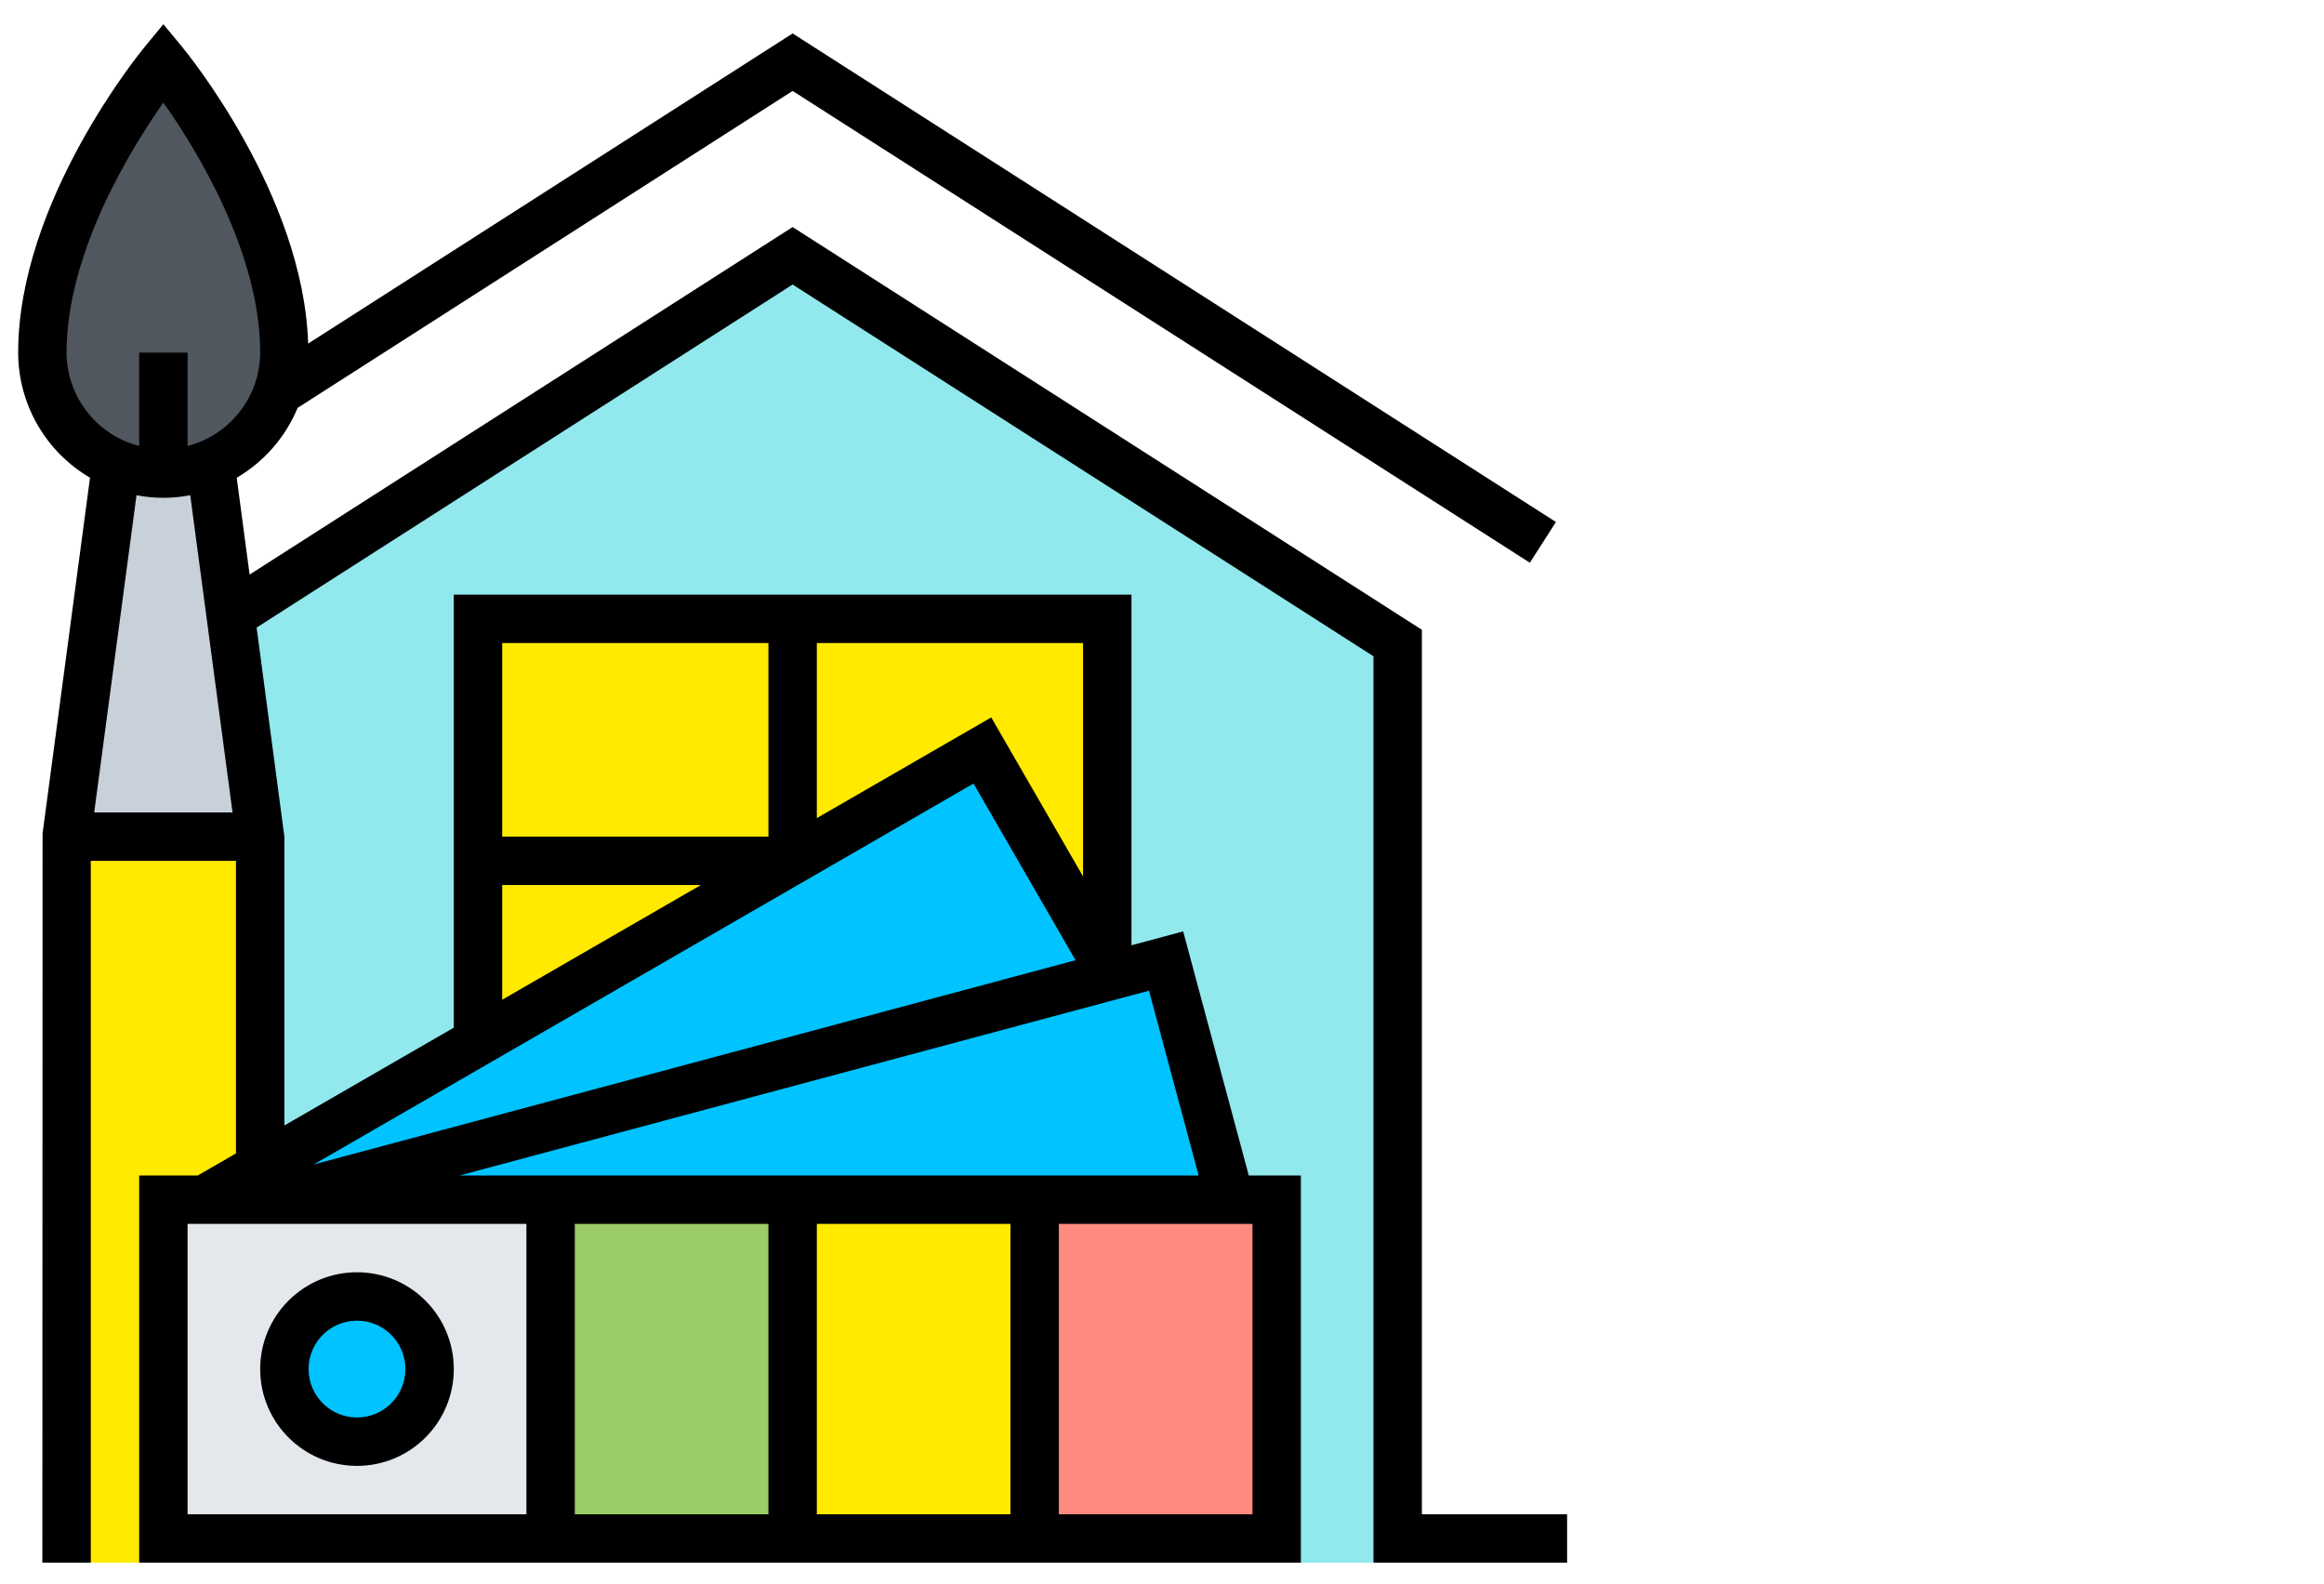 <?xml version="1.0" encoding="UTF-8" standalone="no"?>
<svg width="270.933mm" height="184.679mm"
 xmlns="http://www.w3.org/2000/svg" xmlns:xlink="http://www.w3.org/1999/xlink"  version="1.2" baseProfile="tiny">
<desc>Created by EvoPdf</desc>
<defs>
</defs>
<g fill="none" stroke="black" stroke-width="1" fill-rule="evenodd" stroke-linecap="square" stroke-linejoin="bevel" >

<g fill="#000000" fill-opacity="1" stroke="#000000" stroke-opacity="1" stroke-width="1" stroke-linecap="square" stroke-linejoin="miter" stroke-miterlimit="2" transform="matrix(1,0,0,1,0,0)"
>
</g>

<g fill="#000000" fill-opacity="1" stroke="#000000" stroke-opacity="1" stroke-width="1" stroke-linecap="square" stroke-linejoin="miter" stroke-miterlimit="2" transform="matrix(1,0,0,1,0,0)"
>
</g>

<g fill="#000000" fill-opacity="1" stroke="#000000" stroke-opacity="1" stroke-width="1" stroke-linecap="square" stroke-linejoin="miter" stroke-miterlimit="2" transform="matrix(1,0,0,1,0,0)"
>
</g>

<g fill="#000000" fill-opacity="1" stroke="#000000" stroke-opacity="1" stroke-width="1" stroke-linecap="square" stroke-linejoin="miter" stroke-miterlimit="2" transform="matrix(1,0,0,1,0,0)"
>
</g>

<g fill="#000000" fill-opacity="1" stroke="#000000" stroke-opacity="1" stroke-width="1" stroke-linecap="square" stroke-linejoin="miter" stroke-miterlimit="2" transform="matrix(1.333,0,0,1.333,8,10.667)"
>
</g>

<g fill="#91e8ed" fill-opacity="1" stroke="none" transform="matrix(1.333,0,0,1.333,8,10.667)"
>
<path vector-effect="none" fill-rule="nonzero" d="M56,508.551 L56,204.551 L256,76.551 L456,204.551 L456,508.551 L56,508.551 M56,508.551"/>
</g>

<g fill="#000000" fill-opacity="1" stroke="#000000" stroke-opacity="1" stroke-width="1" stroke-linecap="square" stroke-linejoin="miter" stroke-miterlimit="2" transform="matrix(1.333,0,0,1.333,8,10.667)"
>
</g>

<g fill="#ffea00" fill-opacity="1" stroke="none" transform="matrix(1.333,0,0,1.333,8,10.667)"
>
<path vector-effect="none" fill-rule="nonzero" d="M152,196.551 L360,196.551 L360,356.551 L152,356.551 L152,196.551 M152,196.551"/>
</g>

<g fill="#000000" fill-opacity="1" stroke="#000000" stroke-opacity="1" stroke-width="1" stroke-linecap="square" stroke-linejoin="miter" stroke-miterlimit="2" transform="matrix(1.333,0,0,1.333,8,10.667)"
>
</g>

<g fill="#c8d1da" fill-opacity="1" stroke="none" transform="matrix(1.333,0,0,1.333,8,10.667)"
>
<path vector-effect="none" fill-rule="nonzero" d="M62.938,140.551 L33.062,140.551 L16,268.551 L80,268.551 L62.938,140.551 M62.938,140.551"/>
</g>

<g fill="#000000" fill-opacity="1" stroke="#000000" stroke-opacity="1" stroke-width="1" stroke-linecap="square" stroke-linejoin="miter" stroke-miterlimit="2" transform="matrix(1.333,0,0,1.333,8,10.667)"
>
</g>

<g fill="#ffea00" fill-opacity="1" stroke="none" transform="matrix(1.333,0,0,1.333,8,10.667)"
>
<path vector-effect="none" fill-rule="nonzero" d="M16,268.551 L80,268.551 L80,508.551 L16,508.551 L16,268.551 M16,268.551"/>
</g>

<g fill="#000000" fill-opacity="1" stroke="#000000" stroke-opacity="1" stroke-width="1" stroke-linecap="square" stroke-linejoin="miter" stroke-miterlimit="2" transform="matrix(1.333,0,0,1.333,8,10.667)"
>
</g>

<g fill="#50575e" fill-opacity="1" stroke="none" transform="matrix(1.333,0,0,1.333,8,10.667)"
>
<path vector-effect="none" fill-rule="nonzero" d="M88,108.551 C88,130.645 70.09,148.551 48,148.551 C25.91,148.551 8,130.645 8,108.551 C8,61.055 48,12.551 48,12.551 C48,12.551 88,60.801 88,108.551 M88,108.551"/>
</g>

<g fill="#000000" fill-opacity="1" stroke="#000000" stroke-opacity="1" stroke-width="1" stroke-linecap="square" stroke-linejoin="miter" stroke-miterlimit="2" transform="matrix(1.333,0,0,1.333,8,10.667)"
>
</g>

<g fill="#e4e8ed" fill-opacity="1" stroke="none" transform="matrix(1.333,0,0,1.333,8,10.667)"
>
<path vector-effect="none" fill-rule="nonzero" d="M48,388.551 L416,388.551 L416,500.551 L48,500.551 L48,388.551 M48,388.551"/>
</g>

<g fill="#000000" fill-opacity="1" stroke="#000000" stroke-opacity="1" stroke-width="1" stroke-linecap="square" stroke-linejoin="miter" stroke-miterlimit="2" transform="matrix(1.333,0,0,1.333,8,10.667)"
>
</g>

<g fill="#00c3ff" fill-opacity="1" stroke="none" transform="matrix(1.333,0,0,1.333,8,10.667)"
>
<path vector-effect="none" fill-rule="nonzero" d="M400.641,388.551 L379.441,309.672 L85.199,388.551 L400.641,388.551 M400.641,388.551"/>
</g>

<g fill="#000000" fill-opacity="1" stroke="#000000" stroke-opacity="1" stroke-width="1" stroke-linecap="square" stroke-linejoin="miter" stroke-miterlimit="2" transform="matrix(1.333,0,0,1.333,8,10.667)"
>
</g>

<g fill="#00c3ff" fill-opacity="1" stroke="none" transform="matrix(1.333,0,0,1.333,8,10.667)"
>
<path vector-effect="none" fill-rule="nonzero" d="M85.199,388.551 L61.52,388.551 L318.719,240.07 L361.68,314.473 L85.199,388.551 M85.199,388.551"/>
</g>

<g fill="#000000" fill-opacity="1" stroke="#000000" stroke-opacity="1" stroke-width="1" stroke-linecap="square" stroke-linejoin="miter" stroke-miterlimit="2" transform="matrix(1.333,0,0,1.333,8,10.667)"
>
</g>

<g fill="#00c3ff" fill-opacity="1" stroke="none" transform="matrix(1.333,0,0,1.333,8,10.667)"
>
<path vector-effect="none" fill-rule="nonzero" d="M136,444.551 C136,457.809 125.254,468.551 112,468.551 C98.746,468.551 88,457.809 88,444.551 C88,431.297 98.746,420.551 112,420.551 C125.254,420.551 136,431.297 136,444.551 M136,444.551"/>
</g>

<g fill="#000000" fill-opacity="1" stroke="#000000" stroke-opacity="1" stroke-width="1" stroke-linecap="square" stroke-linejoin="miter" stroke-miterlimit="2" transform="matrix(1.333,0,0,1.333,8,10.667)"
>
</g>

<g fill="#000000" fill-opacity="1" stroke="#000000" stroke-opacity="1" stroke-width="1" stroke-linecap="square" stroke-linejoin="miter" stroke-miterlimit="2" transform="matrix(1.333,0,0,1.333,8,10.667)"
>
</g>

<g fill="#9ccc65" fill-opacity="1" stroke="none" transform="matrix(1.333,0,0,1.333,8,10.667)"
>
<path vector-effect="none" fill-rule="nonzero" d="M176,388.551 L256,388.551 L256,500.551 L176,500.551 L176,388.551 M176,388.551"/>
</g>

<g fill="#000000" fill-opacity="1" stroke="#000000" stroke-opacity="1" stroke-width="1" stroke-linecap="square" stroke-linejoin="miter" stroke-miterlimit="2" transform="matrix(1.333,0,0,1.333,8,10.667)"
>
</g>

<g fill="#ffea00" fill-opacity="1" stroke="none" transform="matrix(1.333,0,0,1.333,8,10.667)"
>
<path vector-effect="none" fill-rule="nonzero" d="M256,388.551 L336,388.551 L336,500.551 L256,500.551 L256,388.551 M256,388.551"/>
</g>

<g fill="#000000" fill-opacity="1" stroke="#000000" stroke-opacity="1" stroke-width="1" stroke-linecap="square" stroke-linejoin="miter" stroke-miterlimit="2" transform="matrix(1.333,0,0,1.333,8,10.667)"
>
</g>

<g fill="#ff8a80" fill-opacity="1" stroke="none" transform="matrix(1.333,0,0,1.333,8,10.667)"
>
<path vector-effect="none" fill-rule="nonzero" d="M336,388.551 L416,388.551 L416,500.551 L336,500.551 L336,388.551 M336,388.551"/>
</g>

<g fill="#000000" fill-opacity="1" stroke="#000000" stroke-opacity="1" stroke-width="1" stroke-linecap="square" stroke-linejoin="miter" stroke-miterlimit="2" transform="matrix(1.333,0,0,1.333,8,10.667)"
>
</g>

<g fill="#000000" fill-opacity="1" stroke="none" transform="matrix(1.333,0,0,1.333,8,10.667)"
>
<path vector-effect="none" fill-rule="nonzero" d="M112,476.551 C129.672,476.551 144,462.227 144,444.551 C144,426.879 129.672,412.551 112,412.551 C94.328,412.551 80,426.879 80,444.551 C80,462.227 94.328,476.551 112,476.551 M112,428.551 C120.836,428.551 128,435.715 128,444.551 C128,453.387 120.836,460.551 112,460.551 C103.164,460.551 96,453.387 96,444.551 C96,435.715 103.164,428.551 112,428.551 M112,428.551"/>
</g>

<g fill="#000000" fill-opacity="1" stroke="#000000" stroke-opacity="1" stroke-width="1" stroke-linecap="square" stroke-linejoin="miter" stroke-miterlimit="2" transform="matrix(1.333,0,0,1.333,8,10.667)"
>
</g>

<g fill="#000000" fill-opacity="1" stroke="none" transform="matrix(1.333,0,0,1.333,8,10.667)"
>
<path vector-effect="none" fill-rule="nonzero" d="M464,492.551 L464,200.176 L256,67.055 L76.504,181.93 L72.246,149.93 C81.289,144.617 88.356,136.508 92.375,126.824 L256,22.055 L499.688,178.008 L508.312,164.551 L256,3.055 L95.856,105.574 C94.32,56.551 55.832,9.465 54.16,7.449 L48,-4.76837e-07 L41.848,7.465 C40.121,9.535 0,58.754 0,108.551 C0.027,125.57 9.062,141.305 23.754,149.902 L8.07,267.504 L8,508.551 L24,508.551 L24,276.551 L72,276.551 L72,373.266 L59.375,380.551 L40,380.551 L40,508.551 L424,508.551 L424,380.551 L406.777,380.551 L385.09,299.879 L368,304.457 L368,188.551 L144,188.551 L144,331.695 L88,364.031 L88,268.551 L78.824,199.441 L256,86.047 L448,208.93 L448,508.551 L512,508.551 L512,492.551 L464,492.551 M25.137,260.551 L39.121,155.695 C44.984,156.836 51.016,156.836 56.879,155.695 L70.863,260.551 L25.137,260.551 M56,139.414 L56,108.551 L40,108.551 L40,139.414 C25.914,135.777 16.055,123.098 16,108.551 C16,75.594 37.207,41.246 48,25.902 C58.816,41.199 80,75.426 80,108.551 C79.945,123.098 70.086,135.777 56,139.414 M248,492.551 L184,492.551 L184,396.551 L248,396.551 L248,492.551 M328,492.551 L264,492.551 L264,396.551 L328,396.551 L328,492.551 M408,396.551 L408,492.551 L344,492.551 L344,396.551 L408,396.551 M373.793,319.473 L390.207,380.551 L145.938,380.551 L373.793,319.473 M264,204.551 L352,204.551 L352,281.703 L321.648,229.145 L264,262.426 L264,204.551 M160,204.551 L248,204.551 L248,268.551 L160,268.551 L160,204.551 M160,284.551 L225.664,284.551 L160,322.465 L160,284.551 M315.793,251 L349.52,309.398 L97.656,376.938 L315.793,251 M168,396.551 L168,492.551 L56,492.551 L56,396.551 L168,396.551 M168,396.551"/>
</g>

<g fill="#000000" fill-opacity="1" stroke="#000000" stroke-opacity="1" stroke-width="1" stroke-linecap="square" stroke-linejoin="miter" stroke-miterlimit="2" transform="matrix(1.333,0,0,1.333,8,10.667)"
>
</g>

<g fill="#000000" fill-opacity="1" stroke="#000000" stroke-opacity="1" stroke-width="1" stroke-linecap="square" stroke-linejoin="miter" stroke-miterlimit="2" transform="matrix(1.333,0,0,1.333,8,10.667)"
>
</g>

<g fill="#000000" fill-opacity="1" stroke="#000000" stroke-opacity="1" stroke-width="1" stroke-linecap="square" stroke-linejoin="miter" stroke-miterlimit="2" transform="matrix(1,0,0,1,0,0)"
>
</g>

<g fill="#000000" fill-opacity="1" stroke="#000000" stroke-opacity="1" stroke-width="1" stroke-linecap="square" stroke-linejoin="miter" stroke-miterlimit="2" transform="matrix(1,0,0,1,0,0)"
>
</g>

<g fill="#000000" fill-opacity="1" stroke="#000000" stroke-opacity="1" stroke-width="1" stroke-linecap="square" stroke-linejoin="miter" stroke-miterlimit="2" transform="matrix(1,0,0,1,0,0)"
>
</g>

<g fill="#000000" fill-opacity="1" stroke="#000000" stroke-opacity="1" stroke-width="1" stroke-linecap="square" stroke-linejoin="miter" stroke-miterlimit="2" transform="matrix(1,0,0,1,0,0)"
>
</g>

<g fill="#000000" fill-opacity="1" stroke="#000000" stroke-opacity="1" stroke-width="1" stroke-linecap="square" stroke-linejoin="miter" stroke-miterlimit="2" transform="matrix(1.333,0,0,1.333,8,10.667)"
>
</g>

<g fill="#000000" fill-opacity="1" stroke="#000000" stroke-opacity="1" stroke-width="1" stroke-linecap="square" stroke-linejoin="miter" stroke-miterlimit="2" transform="matrix(1.333,0,0,1.333,8,10.667)"
>
</g>

<g fill="#000000" fill-opacity="1" stroke="#000000" stroke-opacity="1" stroke-width="1" stroke-linecap="square" stroke-linejoin="miter" stroke-miterlimit="2" transform="matrix(1.333,0,0,1.333,8,10.667)"
>
</g>

<g fill="#000000" fill-opacity="1" stroke="#000000" stroke-opacity="1" stroke-width="1" stroke-linecap="square" stroke-linejoin="miter" stroke-miterlimit="2" transform="matrix(1,0,0,1,0,0)"
>
</g>

<g fill="#000000" fill-opacity="1" stroke="#000000" stroke-opacity="1" stroke-width="1" stroke-linecap="square" stroke-linejoin="miter" stroke-miterlimit="2" transform="matrix(1,0,0,1,0,0)"
>
</g>

<g fill="#000000" fill-opacity="1" stroke="#000000" stroke-opacity="1" stroke-width="1" stroke-linecap="square" stroke-linejoin="miter" stroke-miterlimit="2" transform="matrix(1,0,0,1,0,0)"
>
</g>

<g fill="#000000" fill-opacity="1" stroke="#000000" stroke-opacity="1" stroke-width="1" stroke-linecap="square" stroke-linejoin="miter" stroke-miterlimit="2" transform="matrix(1,0,0,1,0,0)"
>
</g>

<g fill="#000000" fill-opacity="1" stroke="#000000" stroke-opacity="1" stroke-width="1" stroke-linecap="square" stroke-linejoin="miter" stroke-miterlimit="2" transform="matrix(1,0,0,1,0,0)"
>
</g>

<g fill="#000000" fill-opacity="1" stroke="#000000" stroke-opacity="1" stroke-width="1" stroke-linecap="square" stroke-linejoin="miter" stroke-miterlimit="2" transform="matrix(1,0,0,1,0,0)"
>
</g>
</g>
</svg>
